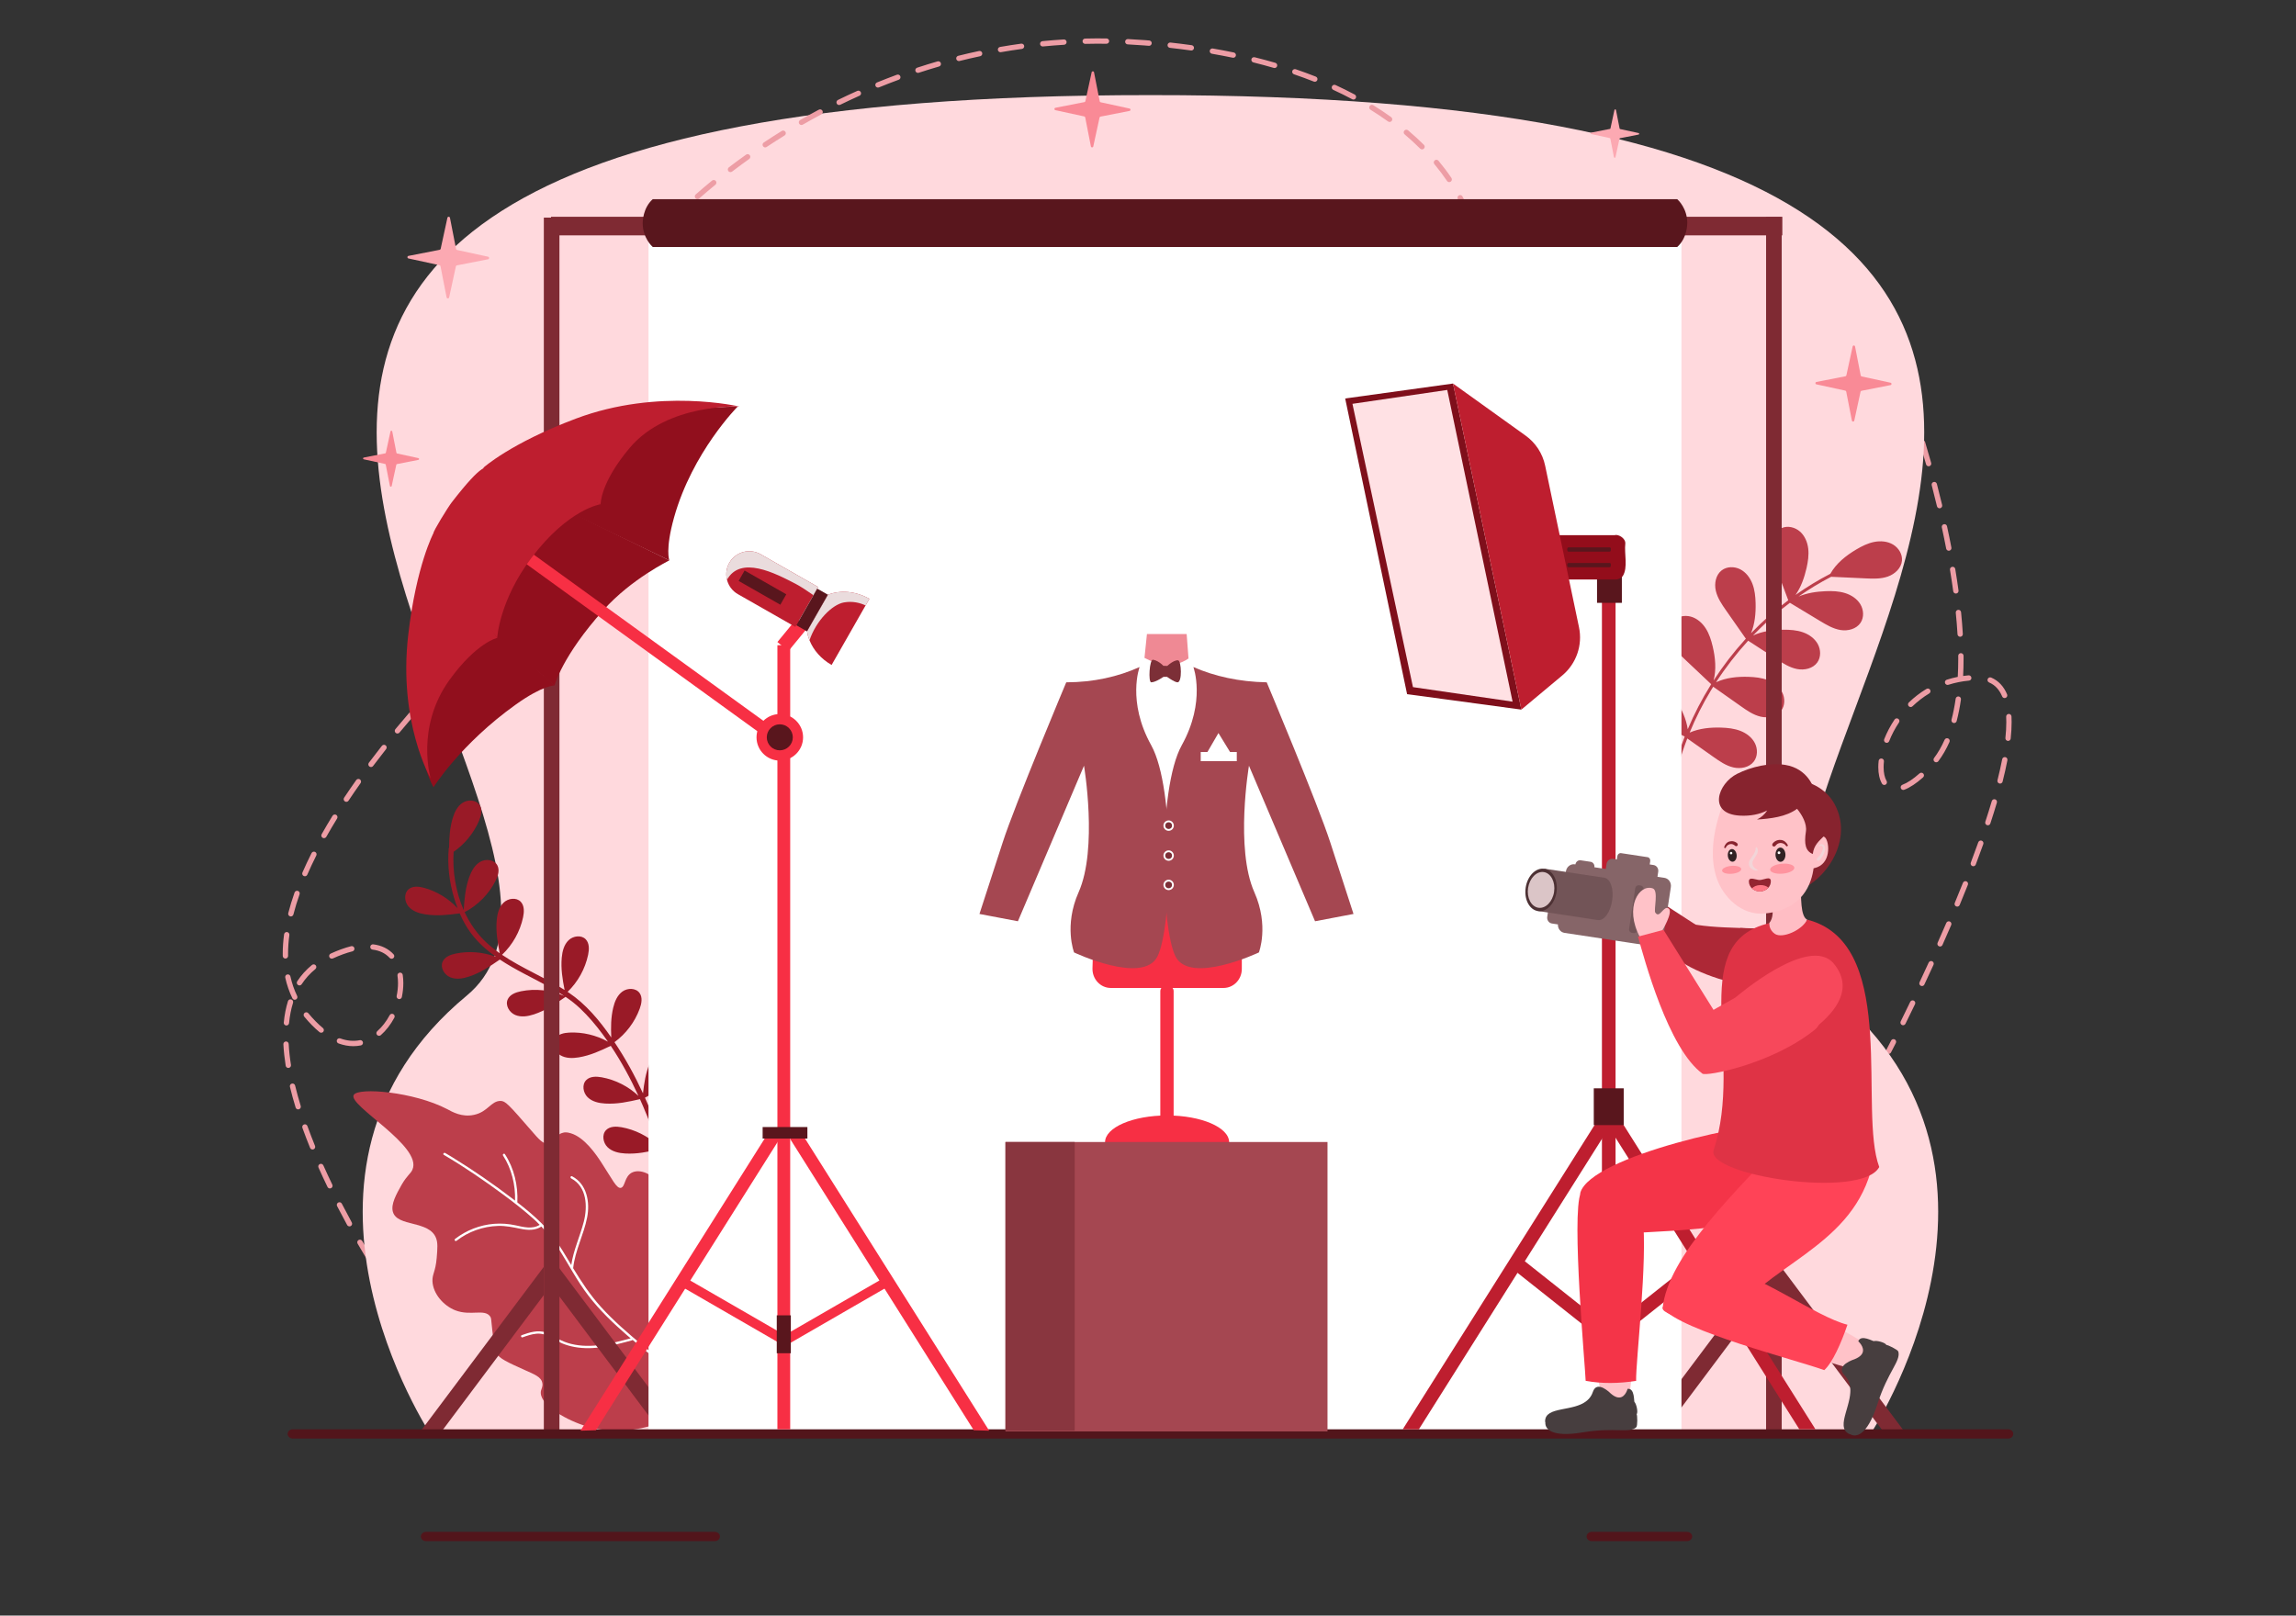 <svg xmlns="http://www.w3.org/2000/svg" xml:space="preserve" id="PhotographyEnthusiasts" x="0" y="0" enable-background="new 0 0 1364 960" version="1.1" viewBox="0 0 1364 960">
  <rect x="0" y="0" width="1364" height="960" fill="#333333" stroke="none"/>
  <g fill="#000000" class="color000000 svgShape">
    <g fill="#000000" class="color000000 svgShape">
      <g fill="#000000" class="color000000 svgShape">
        <path fill="#ed9da5" d="M1138.3,252.37c-0.67,0-1.29-0.42-1.5-1.09c-1.24-3.83-1.99-5.95-1.99-5.96c-0.29-0.82,0.15-1.73,0.97-2.02
				c0.83-0.29,1.73,0.15,2.02,0.97c0.01,0.02,0.77,2.2,2.02,6.03c0.27,0.83-0.18,1.72-1.02,1.99
				C1138.62,252.35,1138.46,252.37,1138.3,252.37z" class="color9dc9ed svgShape"></path>
      </g>
      <g fill="#000000" class="color000000 svgShape">
        <path fill="#ed9da5" d="M1130.58,609.21c-0.24,0-0.47-0.05-0.7-0.16c-0.78-0.39-1.1-1.34-0.72-2.12c1.7-3.45,3.6-7.34,5.66-11.6
				c0.38-0.79,1.33-1.12,2.11-0.74c0.79,0.38,1.12,1.32,0.74,2.11c-2.06,4.27-3.96,8.17-5.67,11.63
				C1131.73,608.88,1131.17,609.21,1130.58,609.21z M1141.79,585.93c-0.23,0-0.45-0.05-0.67-0.15c-0.79-0.37-1.13-1.31-0.76-2.1
				c1.75-3.73,3.57-7.64,5.42-11.7c0.36-0.79,1.3-1.14,2.1-0.78c0.79,0.36,1.14,1.3,0.78,2.1c-1.86,4.07-3.68,7.99-5.44,11.73
				C1142.96,585.59,1142.39,585.93,1141.79,585.93z M1152.53,562.44c-0.21,0-0.43-0.04-0.64-0.14c-0.8-0.35-1.16-1.29-0.8-2.09
				c1.76-3.95,3.49-7.92,5.17-11.81c0.34-0.8,1.27-1.17,2.08-0.83c0.8,0.35,1.17,1.28,0.83,2.08c-1.68,3.9-3.42,7.89-5.19,11.85
				C1153.72,562.09,1153.14,562.44,1152.53,562.44z M1162.74,538.72c-0.2,0-0.41-0.04-0.61-0.12c-0.81-0.34-1.19-1.26-0.85-2.07
				c1.68-4.04,3.31-8.06,4.86-11.94c0.32-0.81,1.25-1.21,2.05-0.88c0.81,0.32,1.21,1.24,0.88,2.05c-1.55,3.89-3.19,7.93-4.87,11.98
				C1163.95,538.36,1163.36,538.72,1162.74,538.72z M1172.29,514.73c-0.19,0-0.38-0.03-0.56-0.1c-0.82-0.31-1.23-1.22-0.92-2.04
				c1.57-4.13,3.06-8.2,4.44-12.09c0.29-0.82,1.2-1.25,2.02-0.96c0.82,0.29,1.25,1.2,0.96,2.02c-1.39,3.91-2.89,8-4.47,12.15
				C1173.53,514.34,1172.92,514.73,1172.29,514.73z M1180.93,490.4c-0.16,0-0.33-0.03-0.49-0.08c-0.83-0.27-1.28-1.17-1.01-2
				c1.39-4.22,2.68-8.35,3.84-12.28c0.25-0.84,1.13-1.32,1.96-1.07c0.84,0.25,1.32,1.13,1.07,1.96c-1.17,3.96-2.47,8.12-3.87,12.37
				C1182.21,489.97,1181.59,490.4,1180.93,490.4z M1130.72,469.4c-0.64,0-1.24-0.39-1.48-1.02c-0.31-0.82,0.1-1.73,0.91-2.04
				c3.02-1.15,6.46-3.43,10.21-6.78c0.65-0.58,1.65-0.52,2.23,0.13c0.58,0.65,0.52,1.65-0.13,2.23c-4.04,3.6-7.81,6.08-11.19,7.37
				C1131.1,469.37,1130.91,469.4,1130.72,469.4z M1119.42,466.44c-0.54,0-1.07-0.28-1.37-0.78c-1.44-2.46-2.2-5.83-2.2-9.77
				c0-1.21,0.07-2.48,0.21-3.77c0.09-0.87,0.87-1.5,1.74-1.4c0.87,0.09,1.5,0.87,1.4,1.74c-0.13,1.18-0.19,2.34-0.19,3.43
				c0,3.37,0.61,6.19,1.77,8.17c0.44,0.75,0.19,1.72-0.56,2.16C1119.96,466.37,1119.69,466.44,1119.42,466.44z M1188.19,465.62
				c-0.13,0-0.26-0.02-0.39-0.05c-0.85-0.21-1.36-1.07-1.15-1.92c1.1-4.38,2.05-8.59,2.8-12.51c0.16-0.86,1-1.42,1.85-1.25
				c0.86,0.17,1.42,0.99,1.25,1.85c-0.77,3.97-1.72,8.24-2.84,12.68C1189.55,465.14,1188.9,465.62,1188.19,465.62z M1150.25,452.96
				c-0.33,0-0.66-0.1-0.95-0.32c-0.7-0.52-0.84-1.52-0.32-2.21c2.37-3.15,4.47-6.8,6.26-10.83c0.35-0.8,1.29-1.16,2.09-0.81
				c0.8,0.35,1.16,1.29,0.81,2.09c-1.88,4.25-4.11,8.1-6.62,11.45C1151.2,452.74,1150.73,452.96,1150.25,452.96z M1120.83,441.41
				c-0.19,0-0.39-0.04-0.58-0.11c-0.81-0.32-1.21-1.24-0.89-2.05c1.6-4.05,3.67-7.99,6.16-11.69c0.49-0.73,1.47-0.92,2.19-0.43
				c0.73,0.49,0.92,1.47,0.43,2.19c-2.36,3.52-4.32,7.25-5.84,11.1C1122.06,441.03,1121.46,441.41,1120.83,441.41z M1192.95,440.27
				c-0.06,0-0.11,0-0.17-0.01c-0.87-0.09-1.5-0.87-1.41-1.74c0.35-3.36,0.53-6.53,0.53-9.41c0-1.1-0.03-2.18-0.08-3.22
				c-0.04-0.87,0.63-1.61,1.5-1.66c0.88-0.05,1.61,0.63,1.66,1.5c0.05,1.09,0.08,2.23,0.08,3.38c0,2.99-0.18,6.27-0.55,9.74
				C1194.44,439.66,1193.75,440.27,1192.95,440.27z M1160.88,429.64c-0.13,0-0.27-0.02-0.4-0.05c-0.85-0.22-1.35-1.09-1.13-1.93
				c1.01-3.86,1.84-8.06,2.47-12.47c0.12-0.86,0.93-1.47,1.79-1.34c0.86,0.12,1.47,0.92,1.34,1.79c-0.64,4.53-1.5,8.84-2.54,12.82
				C1162.23,429.17,1161.58,429.64,1160.88,429.64z M1135.09,420.14c-0.41,0-0.83-0.16-1.14-0.48c-0.61-0.63-0.59-1.63,0.04-2.24
				c3.21-3.09,6.73-5.8,10.48-8.06c0.74-0.45,1.72-0.21,2.17,0.54c0.45,0.75,0.21,1.72-0.54,2.17c-3.55,2.13-6.88,4.7-9.92,7.62
				C1135.88,419.99,1135.49,420.14,1135.09,420.14z M1190.9,414.8c-0.62,0-1.2-0.36-1.46-0.97c-1.72-4.08-4.25-6.79-7.76-8.3
				c-0.8-0.34-1.18-1.27-0.83-2.08c0.34-0.8,1.27-1.18,2.08-0.83c4.24,1.82,7.42,5.17,9.44,9.98c0.34,0.81-0.04,1.73-0.85,2.07
				C1191.31,414.76,1191.1,414.8,1190.9,414.8z M1157.01,406.99c-0.67,0-1.29-0.43-1.51-1.1c-0.27-0.83,0.19-1.72,1.02-1.99
				c2.13-0.68,4.31-1.24,6.54-1.69c0.19-3.47,0.29-7.12,0.29-10.85c0-0.55,0-1.11-0.01-1.66c-0.01-0.87,0.7-1.59,1.57-1.59
				c0,0,0.01,0,0.01,0c0.87,0,1.58,0.7,1.58,1.57c0,0.56,0.01,1.12,0.01,1.69c0,3.53-0.09,6.99-0.26,10.3
				c1.06-0.15,2.13-0.28,3.2-0.38c0.87-0.08,1.64,0.56,1.72,1.43c0.08,0.87-0.56,1.64-1.43,1.72c-4.24,0.39-8.36,1.23-12.27,2.48
				C1157.33,406.97,1157.17,406.99,1157.01,406.99z M1164.49,378.38c-0.83,0-1.53-0.65-1.58-1.49c-0.24-4.13-0.59-8.43-1.03-12.79
				c-0.09-0.87,0.55-1.64,1.42-1.73c0.87-0.09,1.64,0.55,1.73,1.42c0.44,4.41,0.79,8.75,1.04,12.92c0.05,0.87-0.61,1.62-1.49,1.67
				C1164.56,378.38,1164.53,378.38,1164.49,378.38z M1161.94,352.7c-0.78,0-1.46-0.58-1.57-1.37c-0.56-4.12-1.21-8.4-1.92-12.71
				c-0.14-0.86,0.44-1.68,1.3-1.82c0.86-0.15,1.68,0.44,1.82,1.3c0.72,4.34,1.37,8.65,1.94,12.8c0.12,0.87-0.49,1.66-1.35,1.78
				C1162.09,352.7,1162.01,352.7,1161.94,352.7z M1157.73,327.26c-0.74,0-1.4-0.53-1.55-1.28c-0.79-4.12-1.67-8.36-2.59-12.6
				c-0.19-0.85,0.36-1.7,1.21-1.88c0.85-0.19,1.7,0.35,1.88,1.21c0.93,4.27,1.81,8.53,2.6,12.67c0.17,0.86-0.4,1.69-1.25,1.85
				C1157.93,327.25,1157.83,327.26,1157.73,327.26z M1152.25,302.04c-0.71,0-1.36-0.49-1.54-1.21c-0.98-4.11-2.03-8.31-3.12-12.49
				c-0.22-0.85,0.29-1.71,1.13-1.93c0.84-0.22,1.71,0.29,1.93,1.13c1.09,4.2,2.15,8.42,3.14,12.55c0.2,0.85-0.32,1.7-1.17,1.91
				C1152.5,302.03,1152.38,302.04,1152.25,302.04z M1145.75,277.07c-0.69,0-1.33-0.46-1.52-1.15c-1.16-4.14-2.37-8.3-3.6-12.36
				c-0.25-0.84,0.22-1.72,1.06-1.97c0.83-0.25,1.72,0.22,1.97,1.06c1.23,4.08,2.45,8.26,3.61,12.42c0.24,0.84-0.25,1.71-1.1,1.95
				C1146.04,277.05,1145.9,277.07,1145.75,277.07z" class="color9dc9ed svgShape"></path>
      </g>
      <g fill="#000000" class="color000000 svgShape">
        <path fill="#ed9da5" d="M1121.99,626.24c-0.25,0-0.5-0.06-0.73-0.18c-0.77-0.41-1.07-1.36-0.67-2.13c0-0.01,1.05-2,2.88-5.61
				c0.4-0.78,1.35-1.09,2.13-0.69c0.78,0.4,1.09,1.35,0.69,2.13c-1.85,3.63-2.9,5.64-2.9,5.64
				C1123.1,625.93,1122.56,626.24,1121.99,626.24z" class="color9dc9ed svgShape"></path>
      </g>
    </g>
    <g fill="#000000" class="color000000 svgShape">
      <path fill="#ed9da5" d="M230.76,767.28c-0.55,0-1.04-0.28-1.32-0.72c-0.29-0.43-1.66-2.47-3.81-5.82c-0.47-0.74-0.26-1.71,0.48-2.18
			c0.73-0.47,1.71-0.26,2.19,0.48c2.15,3.37,3.52,5.39,3.77,5.76c0.18,0.26,0.28,0.58,0.28,0.9
			C232.34,766.57,231.63,767.28,230.76,767.28z M220.26,750.7c-0.53,0-1.06-0.27-1.35-0.76c-2.18-3.6-4.36-7.29-6.46-10.95
			c-0.44-0.76-0.18-1.72,0.58-2.16c0.75-0.44,1.72-0.18,2.16,0.58c2.1,3.64,4.26,7.3,6.43,10.89c0.45,0.75,0.21,1.72-0.53,2.17
			C220.82,750.62,220.53,750.7,220.26,750.7z M207.61,728.73c-0.56,0-1.1-0.3-1.39-0.82c-2.05-3.76-4.06-7.53-5.96-11.22
			c-0.4-0.78-0.1-1.73,0.68-2.13c0.78-0.4,1.73-0.1,2.13,0.68c1.89,3.67,3.89,7.43,5.92,11.16c0.42,0.77,0.14,1.73-0.63,2.15
			C208.12,728.66,207.86,728.73,207.61,728.73z M196,706.2c-0.59,0-1.15-0.33-1.43-0.89c-1.87-3.87-3.67-7.75-5.36-11.53
			c-0.36-0.8,0-1.73,0.8-2.09c0.8-0.36,1.73,0,2.09,0.8c1.68,3.76,3.47,7.61,5.32,11.45c0.38,0.79,0.05,1.73-0.74,2.11
			C196.47,706.15,196.23,706.2,196,706.2z M185.68,683.06c-0.63,0-1.22-0.37-1.47-0.99c-1.64-4.03-3.17-8.03-4.56-11.88
			c-0.3-0.82,0.13-1.73,0.95-2.02c0.82-0.3,1.73,0.13,2.02,0.95c1.38,3.82,2.9,7.77,4.52,11.77c0.33,0.81-0.06,1.73-0.87,2.06
			C186.08,683.02,185.88,683.06,185.68,683.06z M177.13,659.22c-0.68,0-1.3-0.44-1.51-1.12c-1.29-4.21-2.43-8.35-3.38-12.31
			c-0.2-0.85,0.32-1.7,1.17-1.91c0.85-0.2,1.7,0.32,1.91,1.17c0.94,3.89,2.06,7.97,3.33,12.12c0.26,0.84-0.21,1.72-1.05,1.98
			C177.44,659.19,177.28,659.22,177.13,659.22z M171.28,634.59c-0.76,0-1.44-0.55-1.56-1.33c-0.7-4.42-1.16-8.71-1.37-12.75
			c-0.05-0.87,0.63-1.62,1.5-1.66c0.03,0,0.06,0,0.08,0c0.84,0,1.53,0.66,1.58,1.5c0.2,3.92,0.65,8.1,1.34,12.41
			c0.14,0.86-0.45,1.67-1.31,1.81C171.44,634.59,171.36,634.59,171.28,634.59z M209.88,621.65c-2.89,0-5.84-0.55-8.79-1.63
			c-0.82-0.3-1.24-1.21-0.94-2.03c0.3-0.82,1.21-1.24,2.03-0.94c3.94,1.44,7.85,1.8,11.57,1.05c0.86-0.18,1.69,0.38,1.86,1.24
			c0.17,0.86-0.38,1.69-1.24,1.86C212.91,621.5,211.39,621.65,209.88,621.65z M225.18,615.5c-0.44,0-0.87-0.18-1.19-0.53
			c-0.58-0.65-0.52-1.65,0.14-2.23c2.85-2.52,5.33-5.72,7.37-9.51c0.41-0.77,1.38-1.06,2.14-0.64c0.77,0.41,1.06,1.37,0.64,2.14
			c-2.21,4.12-4.93,7.62-8.06,10.38C225.92,615.36,225.55,615.5,225.18,615.5z M190.82,613.67c-0.35,0-0.71-0.12-1.01-0.36
			c-3.04-2.51-6.09-5.61-9.07-9.21c-0.56-0.67-0.46-1.67,0.21-2.23c0.67-0.56,1.67-0.46,2.23,0.21c2.86,3.45,5.77,6.41,8.65,8.79
			c0.67,0.56,0.77,1.55,0.21,2.23C191.73,613.48,191.28,613.67,190.82,613.67z M170.15,609.37c-0.05,0-0.1,0-0.15-0.01
			c-0.87-0.08-1.51-0.86-1.42-1.73c0.43-4.54,1.27-8.81,2.49-12.71c0.26-0.83,1.14-1.3,1.98-1.04c0.83,0.26,1.3,1.15,1.04,1.98
			c-1.15,3.69-1.95,7.75-2.36,12.07C171.64,608.76,170.95,609.37,170.15,609.37z M175.11,594.08c-0.59,0-1.15-0.33-1.42-0.89
			c-1.86-3.83-3.28-7.97-4.23-12.28c-0.19-0.85,0.35-1.7,1.2-1.88c0.85-0.19,1.7,0.35,1.88,1.21c0.9,4.07,2.24,7.97,3.99,11.58
			c0.38,0.79,0.05,1.73-0.73,2.11C175.57,594.02,175.34,594.08,175.11,594.08z M237.2,593.69c-0.11,0-0.21-0.01-0.32-0.03
			c-0.86-0.18-1.41-1.01-1.23-1.87c0.53-2.58,0.8-5.14,0.8-7.6c0-1.53-0.11-3.02-0.32-4.43c-0.13-0.86,0.47-1.67,1.33-1.8
			c0.86-0.13,1.67,0.47,1.8,1.33c0.23,1.57,0.35,3.22,0.35,4.9c0,2.67-0.29,5.44-0.87,8.24
			C238.59,593.18,237.93,593.69,237.2,593.69z M177.9,585.55c-0.3,0-0.6-0.08-0.87-0.26c-0.73-0.48-0.93-1.46-0.46-2.19
			c2.4-3.66,5.35-6.92,8.77-9.71c0.68-0.55,1.67-0.45,2.23,0.23c0.55,0.68,0.45,1.67-0.23,2.23c-3.17,2.58-5.9,5.61-8.12,8.99
			C178.92,585.3,178.42,585.55,177.9,585.55z M232.65,569.72c-0.43,0-0.85-0.17-1.16-0.51c-2.53-2.75-5.95-4.41-10.15-4.93
			c-0.87-0.11-1.48-0.9-1.37-1.77c0.11-0.87,0.9-1.48,1.77-1.37c4.97,0.62,9.03,2.62,12.08,5.93c0.59,0.64,0.55,1.64-0.09,2.23
			C233.42,569.58,233.04,569.72,232.65,569.72z M197.12,569.66c-0.6,0-1.17-0.34-1.44-0.92c-0.36-0.79-0.02-1.73,0.78-2.1
			c4.3-1.97,8.39-3.45,12.15-4.4c0.85-0.22,1.71,0.3,1.92,1.15c0.21,0.85-0.3,1.71-1.15,1.92c-3.58,0.9-7.48,2.31-11.61,4.21
			C197.57,569.61,197.34,569.66,197.12,569.66z M169.56,569.59c-0.86,0-1.56-0.69-1.58-1.55c-0.01-0.47-0.01-0.95-0.01-1.42
			c0-3.66,0.27-7.51,0.8-11.43c0.12-0.87,0.9-1.47,1.78-1.36c0.87,0.12,1.47,0.91,1.36,1.78c-0.51,3.79-0.77,7.49-0.77,11.01
			c0,0.45,0,0.91,0.01,1.36c0.02,0.87-0.68,1.6-1.55,1.61C169.58,569.59,169.57,569.59,169.56,569.59z M172.78,544.57
			c-0.13,0-0.26-0.02-0.39-0.05c-0.85-0.22-1.36-1.08-1.14-1.92c1.01-3.95,2.27-8.07,3.74-12.24c0.29-0.82,1.2-1.26,2.02-0.97
			c0.82,0.29,1.26,1.19,0.96,2.02c-1.44,4.08-2.67,8.11-3.66,11.97C174.12,544.1,173.48,544.57,172.78,544.57z M181.12,520.69
			c-0.21,0-0.42-0.04-0.63-0.13c-0.8-0.35-1.17-1.28-0.82-2.08c1.63-3.75,3.45-7.63,5.42-11.55c0.39-0.78,1.34-1.1,2.12-0.7
			c0.78,0.39,1.09,1.34,0.7,2.12c-1.94,3.86-3.74,7.69-5.34,11.39C182.31,520.33,181.73,520.69,181.12,520.69z M192.47,498.05
			c-0.26,0-0.53-0.07-0.78-0.2c-0.76-0.43-1.03-1.39-0.6-2.15c2.02-3.58,4.2-7.27,6.47-10.97c0.46-0.74,1.43-0.97,2.18-0.52
			c0.74,0.46,0.98,1.43,0.52,2.18c-2.26,3.66-4.41,7.31-6.41,10.86C193.55,497.75,193.02,498.05,192.47,498.05z M205.75,476.46
			c-0.3,0-0.61-0.09-0.88-0.26c-0.73-0.48-0.92-1.47-0.44-2.19c2.29-3.45,4.72-6.98,7.2-10.49c0.5-0.71,1.49-0.88,2.2-0.38
			c0.71,0.51,0.88,1.49,0.38,2.21c-2.47,3.48-4.88,6.99-7.15,10.41C206.76,476.22,206.26,476.46,205.75,476.46z M220.4,455.78
			c-0.33,0-0.66-0.1-0.95-0.32c-0.7-0.52-0.84-1.52-0.32-2.21c2.51-3.34,5.12-6.73,7.76-10.08c0.54-0.69,1.54-0.8,2.22-0.26
			c0.68,0.54,0.8,1.54,0.26,2.22c-2.62,3.32-5.22,6.69-7.71,10.01C221.35,455.56,220.88,455.78,220.4,455.78z M236.1,435.87
			c-0.36,0-0.71-0.12-1.01-0.36c-0.67-0.56-0.77-1.55-0.21-2.23c2.7-3.26,5.46-6.52,8.22-9.7c0.57-0.66,1.57-0.73,2.23-0.16
			c0.66,0.57,0.73,1.57,0.16,2.23c-2.74,3.16-5.49,6.41-8.17,9.65C237.01,435.68,236.55,435.87,236.1,435.87z M252.71,416.71
			c-0.38,0-0.76-0.14-1.06-0.41c-0.65-0.59-0.69-1.59-0.11-2.23c5.34-5.88,8.71-9.3,8.75-9.34c0.61-0.62,1.61-0.63,2.24-0.02
			c0.62,0.61,0.63,1.62,0.02,2.24c-0.03,0.03-3.37,3.42-8.66,9.24C253.57,416.53,253.14,416.71,252.71,416.71z" class="color9dc9ed svgShape"></path>
    </g>
    <path fill="#ffd9dd" d="M1089.65,591.64c-125.43-103.94,398.7-535.6-406.2-535.12c-804.89-0.48-280.77,431.18-406.2,535.12
		c-125.43,103.94-21.04,261.33-21.04,261.33h854.48C1110.69,852.97,1215.08,695.57,1089.65,591.64z" class="colord9e8ff svgShape"></path>
    <g fill="#000000" class="color000000 svgShape">
      <path fill="#ed9da5" d="M396.06,135.91c-0.37,0-0.75-0.13-1.05-0.4c-0.65-0.58-0.71-1.58-0.13-2.23c0.13-0.14,3.16-3.53,9.02-9.14
			c0.63-0.6,1.63-0.58,2.24,0.05c0.6,0.63,0.58,1.63-0.05,2.24c-5.77,5.51-8.82,8.92-8.85,8.95
			C396.93,135.74,396.5,135.91,396.06,135.91z M872.55,130.66c-0.65,0-1.26-0.41-1.49-1.06c-1.29-3.66-2.97-7.49-5.01-11.38
			c-0.4-0.77-0.11-1.73,0.67-2.13c0.77-0.4,1.73-0.11,2.13,0.67c2.11,4.03,3.85,8,5.19,11.8c0.29,0.82-0.14,1.73-0.97,2.02
			C872.9,130.63,872.72,130.66,872.55,130.66z M414.35,118.31c-0.44,0-0.88-0.18-1.19-0.54c-0.58-0.66-0.51-1.66,0.14-2.23
			c3.13-2.76,6.4-5.52,9.71-8.23c0.68-0.55,1.67-0.45,2.23,0.22c0.55,0.68,0.45,1.67-0.22,2.23c-3.28,2.68-6.52,5.42-9.62,8.16
			C415.09,118.18,414.72,118.31,414.35,118.31z M860.95,108.21c-0.51,0-1.01-0.24-1.31-0.7c-2.29-3.38-4.81-6.74-7.51-9.98
			c-0.56-0.67-0.47-1.67,0.2-2.23c0.67-0.56,1.67-0.47,2.23,0.2c2.77,3.32,5.36,6.76,7.7,10.23c0.49,0.72,0.3,1.71-0.42,2.2
			C861.57,108.12,861.26,108.21,860.95,108.21z M433.96,102.27c-0.48,0-0.95-0.21-1.26-0.62c-0.53-0.7-0.4-1.69,0.3-2.22
			c3.34-2.55,6.79-5.09,10.24-7.54c0.71-0.51,1.7-0.34,2.21,0.37c0.51,0.71,0.34,1.7-0.37,2.21c-3.42,2.44-6.84,4.95-10.16,7.48
			C434.63,102.16,434.29,102.27,433.96,102.27z M844.81,88.78c-0.4,0-0.81-0.15-1.12-0.46c-2.9-2.9-6.01-5.74-9.22-8.46
			c-0.67-0.56-0.75-1.56-0.19-2.23c0.56-0.67,1.56-0.75,2.23-0.19c3.28,2.77,6.45,5.68,9.41,8.63c0.62,0.62,0.62,1.62,0,2.24
			C845.62,88.62,845.21,88.78,844.81,88.78z M454.6,87.58c-0.51,0-1.01-0.25-1.32-0.71c-0.48-0.73-0.28-1.71,0.44-2.19
			c3.52-2.34,7.12-4.64,10.7-6.86c0.74-0.46,1.72-0.23,2.18,0.51c0.46,0.74,0.23,1.72-0.51,2.18c-3.55,2.2-7.13,4.49-10.62,6.8
			C455.2,87.5,454.9,87.58,454.6,87.58z M476.13,74.27c-0.55,0-1.08-0.29-1.37-0.79c-0.43-0.76-0.17-1.72,0.58-2.16
			c3.66-2.1,7.4-4.17,11.13-6.15c0.77-0.41,1.73-0.12,2.14,0.65c0.41,0.77,0.12,1.73-0.65,2.14c-3.7,1.96-7.41,4.01-11.04,6.1
			C476.67,74.2,476.4,74.27,476.13,74.27z M825.52,72.46c-0.32,0-0.64-0.1-0.92-0.3c-3.32-2.39-6.83-4.73-10.42-6.95
			c-0.74-0.46-0.97-1.43-0.51-2.18c0.46-0.74,1.43-0.97,2.18-0.51c3.65,2.26,7.22,4.64,10.61,7.08c0.71,0.51,0.87,1.5,0.36,2.21
			C826.49,72.24,826.01,72.46,825.52,72.46z M498.49,62.4c-0.58,0-1.15-0.33-1.42-0.89c-0.38-0.78-0.06-1.73,0.73-2.12
			c3.79-1.86,7.66-3.67,11.51-5.39c0.8-0.36,1.73,0,2.09,0.8c0.36,0.8,0,1.73-0.8,2.09c-3.81,1.71-7.65,3.51-11.41,5.35
			C498.96,62.34,498.72,62.4,498.49,62.4z M804.05,59.16c-0.25,0-0.51-0.06-0.74-0.19c-3.62-1.93-7.4-3.8-11.24-5.57
			c-0.79-0.36-1.14-1.3-0.78-2.1c0.37-0.79,1.31-1.14,2.1-0.78c3.9,1.79,7.73,3.69,11.41,5.65c0.77,0.41,1.06,1.37,0.65,2.14
			C805.16,58.85,804.61,59.16,804.05,59.16z M521.59,52.04c-0.62,0-1.22-0.37-1.47-0.98c-0.33-0.81,0.06-1.73,0.87-2.06
			c3.91-1.59,7.9-3.14,11.85-4.6c0.82-0.3,1.73,0.12,2.03,0.94c0.3,0.82-0.12,1.73-0.94,2.03c-3.92,1.44-7.87,2.97-11.75,4.56
			C521.99,52.01,521.79,52.04,521.59,52.04z M781.1,48.59c-0.19,0-0.39-0.04-0.58-0.11c-3.82-1.51-7.78-2.97-11.79-4.34
			c-0.83-0.28-1.27-1.18-0.99-2.01c0.28-0.83,1.18-1.27,2.01-0.99c4.05,1.38,8.07,2.86,11.94,4.39c0.81,0.32,1.21,1.24,0.89,2.05
			C782.32,48.21,781.73,48.59,781.1,48.59z M545.34,43.31c-0.67,0-1.28-0.42-1.5-1.09c-0.27-0.83,0.18-1.72,1.01-2
			c4.02-1.32,8.1-2.58,12.14-3.75c0.84-0.24,1.72,0.24,1.96,1.08c0.24,0.84-0.24,1.72-1.08,1.96c-4,1.16-8.05,2.41-12.04,3.72
			C545.67,43.28,545.5,43.31,545.34,43.31z M757.18,40.42c-0.15,0-0.3-0.02-0.44-0.06c-3.95-1.15-8.04-2.25-12.14-3.27
			c-0.85-0.21-1.37-1.07-1.16-1.92c0.21-0.85,1.07-1.36,1.92-1.15c4.15,1.03,8.28,2.14,12.27,3.3c0.84,0.24,1.32,1.12,1.08,1.96
			C758.5,39.97,757.87,40.42,757.18,40.42z M569.64,36.28c-0.71,0-1.35-0.48-1.53-1.2c-0.21-0.85,0.3-1.71,1.15-1.92
			c4.1-1.03,8.26-1.99,12.38-2.86c0.85-0.18,1.69,0.36,1.88,1.22c0.18,0.85-0.36,1.69-1.22,1.88c-4.08,0.87-8.21,1.82-12.27,2.84
			C569.9,36.26,569.77,36.28,569.64,36.28z M732.65,34.32c-0.11,0-0.22-0.01-0.32-0.03c-4.03-0.84-8.19-1.63-12.36-2.35
			c-0.86-0.15-1.44-0.97-1.29-1.83c0.15-0.86,0.97-1.44,1.83-1.29c4.21,0.73,8.4,1.52,12.47,2.37c0.86,0.18,1.4,1.02,1.23,1.87
			C734.05,33.81,733.39,34.32,732.65,34.32z M594.38,31.03c-0.75,0-1.42-0.54-1.56-1.31c-0.15-0.86,0.43-1.68,1.29-1.83
			c4.16-0.72,8.38-1.38,12.56-1.95c0.86-0.12,1.66,0.49,1.78,1.35c0.12,0.87-0.49,1.66-1.35,1.78c-4.13,0.56-8.32,1.21-12.44,1.93
			C594.56,31.02,594.47,31.03,594.38,31.03z M707.74,30.01c-0.07,0-0.15,0-0.22-0.02c-4.08-0.57-8.29-1.1-12.5-1.56
			c-0.87-0.1-1.49-0.88-1.4-1.75c0.1-0.87,0.86-1.5,1.75-1.4c4.24,0.47,8.47,1,12.59,1.57c0.86,0.12,1.47,0.92,1.35,1.79
			C709.2,29.44,708.52,30.01,707.74,30.01z M619.45,27.61c-0.8,0-1.49-0.61-1.57-1.43c-0.09-0.87,0.55-1.64,1.42-1.73
			c4.19-0.41,8.45-0.75,12.67-1.01c0.89-0.07,1.62,0.61,1.68,1.48c0.05,0.87-0.61,1.62-1.48,1.68c-4.18,0.26-8.4,0.59-12.55,1
			C619.55,27.61,619.5,27.61,619.45,27.61z M682.62,27.23c-0.04,0-0.09,0-0.13-0.01c-0.89-0.07-1.79-0.15-2.69-0.22
			c-3.28-0.25-6.6-0.46-9.88-0.63c-0.87-0.04-1.55-0.78-1.5-1.66c0.04-0.87,0.79-1.56,1.66-1.5c3.31,0.16,6.66,0.37,9.97,0.63
			c0.91,0.07,1.81,0.14,2.71,0.22c0.87,0.07,1.52,0.84,1.45,1.71C684.12,26.6,683.43,27.23,682.62,27.23z M644.69,26.07
			c-0.86,0-1.56-0.68-1.58-1.54c-0.02-0.87,0.67-1.6,1.54-1.62c4.21-0.1,8.46-0.13,12.71-0.07c0.87,0.01,1.57,0.73,1.56,1.6
			c-0.01,0.87-0.72,1.56-1.58,1.56c-0.01,0-0.01,0-0.02,0c-4.21-0.05-8.42-0.03-12.59,0.07C644.72,26.07,644.71,26.07,644.69,26.07z
			" class="color9dc9ed svgShape"></path>
    </g>
    <path fill="#bc3e4b" d="M1041.87,452.55c2.36-3.06,2.41-7.51,0.67-10.95c-1.74-3.44-5.03-5.92-8.63-7.31c-3.6-1.39-7.5-1.8-11.35-1.93
		c-6.38-0.2-12.99,0.42-18.78,2.97c3.56-8.67,7.79-17.06,12.65-25.09c0.44-0.73,0.9-1.45,1.35-2.18
		c5.46,3.85,10.93,7.71,16.39,11.56c3.64,2.57,7.41,5.2,11.75,6.22c4.34,1.02,9.46,0.08,12.19-3.46c2.36-3.06,2.41-7.51,0.67-10.95
		c-1.74-3.44-5.03-5.92-8.63-7.31c-3.6-1.39-7.5-1.8-11.35-1.93c-6.58-0.21-13.41,0.46-19.33,3.22
		c5.66-8.74,12.05-17.01,19.08-24.69c5.68,3.69,11.37,7.38,17.05,11.07c3.74,2.43,7.6,4.91,11.98,5.76
		c4.38,0.86,9.46-0.28,12.05-3.92c2.24-3.15,2.12-7.6,0.25-10.97s-5.25-5.72-8.9-6.98c-3.65-1.26-7.56-1.51-11.42-1.49
		c-6.18,0.04-12.54,0.86-18.1,3.42c5.22-5.43,10.76-10.56,16.61-15.31c1.73-1.41,3.5-2.77,5.28-4.11
		c5.97,3.6,11.94,7.21,17.91,10.81c3.82,2.3,7.76,4.65,12.16,5.37c4.4,0.71,9.44-0.59,11.91-4.32c2.13-3.22,1.87-7.66-0.11-10.97
		c-1.98-3.31-5.44-5.54-9.13-6.68c-3.69-1.14-7.61-1.27-11.46-1.11c-5.51,0.22-11.14,1.06-16.18,3.19
		c6.2-4.33,12.68-8.26,19.4-11.75c6.79,0.32,13.58,0.63,20.38,0.95c4.46,0.21,9.04,0.4,13.26-1.07c4.22-1.47,8.03-5.02,8.43-9.46
		c0.35-3.84-2-7.62-5.32-9.59c-3.32-1.96-7.43-2.28-11.21-1.53c-3.78,0.76-7.3,2.51-10.62,4.48c-6.12,3.63-11.93,8.26-15.39,14.43
		c-0.02,0.01-0.04,0.01-0.07,0.03c-7.15,3.71-14.04,7.91-20.62,12.55c3.29-4.7,5.26-10.36,6.55-16c0.85-3.76,1.44-7.64,1-11.47
		c-0.44-3.83-2.01-7.64-4.9-10.19c-2.89-2.55-7.21-3.63-10.76-2.12c-4.11,1.75-6.32,6.46-6.42,10.92
		c-0.11,4.46,1.48,8.77,3.05,12.94c2.39,6.36,4.77,12.72,7.16,19.08c-7.88,5.92-15.28,12.47-22.11,19.58
		c2.29-5.59,2.88-11.88,2.71-17.97c-0.11-3.86-0.5-7.76-1.88-11.36c-1.38-3.6-3.84-6.9-7.28-8.66c-3.43-1.75-7.89-1.72-10.96,0.62
		c-3.55,2.71-4.52,7.82-3.51,12.17c1.01,4.35,3.61,8.12,6.17,11.78c3.89,5.56,7.78,11.13,11.67,16.69
		c-0.21,0.23-0.42,0.45-0.63,0.68c-6.83,7.54-13.04,15.63-18.56,24.16c1.75-6.54,1.06-13.61-0.51-20.24
		c-0.89-3.75-2.06-7.5-4.14-10.74c-2.08-3.25-5.16-5.98-8.88-7c-3.72-1.02-8.08-0.09-10.61,2.83c-2.93,3.37-2.84,8.57-0.98,12.63
		c1.87,4.05,5.18,7.22,8.43,10.28c5.1,4.81,10.19,9.62,15.29,14.43c-0.08,0.12-0.15,0.24-0.22,0.36l-0.2,0
		c0.05,0.03,0.09,0.06,0.14,0.1c-5.24,8.39-9.81,17.19-13.65,26.31c-0.86-6.02-3.54-11.79-6.76-17.01c-2.06-3.34-4.4-6.58-7.46-9.06
		c-3.06-2.47-6.91-4.13-10.84-3.92c-3.92,0.2-7.83,2.5-9.34,6.13c-1.75,4.2,0.01,9.2,3.12,12.51c3.11,3.32,7.33,5.31,11.45,7.23
		c5.85,2.73,11.7,5.45,17.55,8.18c0.16,0.11,0.32,0.23,0.48,0.34c-3.96,10.16-7,20.66-9.03,31.37c-0.21,1.13,1.51,1.68,1.73,0.54
		c2-10.53,4.97-20.85,8.83-30.83c5.18,3.66,10.36,7.31,15.55,10.97c3.64,2.57,7.41,5.2,11.75,6.22
		C1034.03,457.03,1039.15,456.08,1041.87,452.55z" class="color9fbc3e svgShape"></path>
    <g fill="#000000" class="color000000 svgShape">
      <path fill="#bc3e4b" d="M430.8,745.45c2.24,6.57,1.94,14.37,1.94,14.37s1.82,19.39-1.69,36.54c-1.28,6.06-3.16,15.34-9.47,25.11
			c-0.7,1-1.4,2.01-2.1,3.01c-0.72,0.98-1.47,1.92-2.3,2.78c-0.6,0.68-1.19,1.37-1.82,2.01c-0.31,0.37-0.62,0.7-0.96,1.02
			c-10.62,10.97-23.03,15.41-27.84,16.96c-4.65,1.39-21.48,5.96-40.29-0.42c-11.63-3.96-26.4-12.75-24.91-20.37
			c0.37-1.45,1.21-2.69,0.83-4.58c-0.61-3.78-4.92-5.27-10.44-7.78c-10.23-4.62-15.37-6.86-17.14-10.44
			c-0.87-1.63-1.32-5.84-2.25-14.18c-0.65-5.79-0.46-6.13-1.11-7.14c-3.35-4.88-11.57-0.18-20.75-3.72
			c-7.02-2.77-13.22-9.8-13.59-17.29c-0.14-4.41,1.82-5.56,2.53-13.88c0.49-5.88,0.68-8.91-0.36-11.69
			c-4.04-10.81-23.15-6.52-25.69-15.72c-1.25-4.55,2.06-10.43,5.22-16.05c3.31-5.7,5.32-6.47,6.39-8.92
			c6.3-13.95-38.38-38.19-34.87-44.42c2.69-4.72,35.82-1.87,55.48,8.38c3.02,1.65,8.83,5.01,15.99,3.43
			c8.28-1.75,10.05-8.27,15.76-8.28c2.88,0.07,4.47,1.7,18.25,17.58c4.37,5.09,7.39,8.63,10.52,7.75c3.07-0.83,3.9-5.32,8.29-6.41
			c0.69-0.24,2.22-0.48,4.68,0.31c8.17,2.46,15,12.51,18.24,17.51c6.52,9.97,8.97,15.58,11.6,14.9c2.58-0.79,1.97-6.57,6.36-9
			c3.15-1.65,7.04-0.59,9.35,0.62c3.26,1.74,4.42,4.88,6.92,14.49c2.58,9.86,2.64,11.47,4.22,16.64c2.56,8.95,4.92,17.08,8.8,17.02
			c3.51-0.06,4.64-6.55,11.06-8.61c0.27-0.1,5.19-1.59,9.35,0.62C427.79,739.08,429.69,742.15,430.8,745.45z" class="color9fbc3e svgShape"></path>
      <path fill="#ffffff" d="M412.53,761.9c3.57,4.99,0.01,11.27-1.65,16.29c-1.57,4.78-2.75,9.68-3.51,14.66
			c-1.46,9.48-1.34,19.15,0.2,28.61c-0.03-0.03-0.05-0.05-0.09-0.08c-8.1-7.65-16.9-14.65-25.41-21.69
			c-8.77-7.26-17.46-14.72-25.13-23.17c-6.39-7.06-11.55-14.87-16.43-22.92c0,0-0.01-0.01-0.01-0.01
			c1.13-10.53,6.31-19.89,8.31-30.18c1.76-9.01-0.08-19.83-8.95-24.45c-0.79-0.41-1.33,0.86-0.54,1.27
			c9.38,4.89,9.82,16.79,7.48,25.8c-2.25,8.66-6.12,16.79-7.43,25.68c-0.01-0.01-0.02-0.03-0.03-0.04
			c-0.57-0.95-1.14-1.91-1.71-2.86c-4.64-7.81-9.47-15.6-15.98-21.99c-4.48-4.45-9.34-8.48-14.31-12.33
			c0.48-9.91-1.92-20.3-7.38-28.65c-0.49-0.75-1.59,0.08-1.11,0.82c5.09,7.78,7.41,17.49,7.13,26.76c-0.26-0.21-0.52-0.38-0.77-0.59
			c-11.97-9.19-24.46-17.78-37.31-25.65c-1.12-0.68-2.27-1.38-3.41-2.04c-0.75-0.45-1.6,0.64-0.85,1.08
			c12.28,7.24,24.11,15.32,35.55,23.79c6.08,4.51,12.05,9.16,17.71,14.22c1.29,1.18,2.54,2.35,3.7,3.59c0,0,0,0,0.01,0.01
			c-4.42,2.77-9.71,1.27-14.44,0.26c-4.16-0.89-8.41-1.21-12.66-0.87c-8.39,0.67-16.5,3.82-23.16,8.98
			c-0.7,0.54,0.12,1.66,0.83,1.11c7.06-5.48,15.75-8.57,24.69-8.84c4.6-0.14,8.91,0.79,13.38,1.7c4.19,0.86,8.58,1.12,12.31-1.3
			c0.01-0.01,0.01-0.03,0.02-0.04c0,0,0.01,0.01,0.01,0.01c3.73,3.91,7.01,8.12,10,12.75c6.08,9.43,11.15,19.48,18.02,28.39
			c6.69,8.67,14.64,16.29,22.9,23.45c0.7,0.62,1.42,1.22,2.14,1.82c0,0,0.01,0,0.01,0.01c-11.42,3.08-23.46,6.21-35.25,3.34
			c-2.73-0.66-5.36-1.68-7.82-3.03c-2.38-1.31-4.64-2.9-7.24-3.78c-4.85-1.64-9.77-0.06-14.38,1.58c-0.84,0.3-0.34,1.59,0.5,1.29
			c2.64-0.94,5.33-1.88,8.13-2.14c2.88-0.27,5.48,0.45,8.02,1.79c2.5,1.31,4.81,2.89,7.43,3.98c2.35,0.98,4.83,1.68,7.33,2.13
			c11.49,2.09,23-0.97,34.04-3.95c0.19-0.05,0.28-0.16,0.35-0.29c0.01,0,0.01,0.01,0.02,0.01c10.74,9.1,22.02,17.73,32.14,27.5
			c0.03,0.03,0.06,0.06,0.09,0.09c0.07,0.11,0.14,0.2,0.25,0.25c0.01,0.01,0.02,0.02,0.03,0.03c2.09,2.03,4.14,4.09,6.08,6.23
			c0.34-0.32,0.65-0.65,0.96-1.02c-1.99-2.17-4.06-4.25-6.17-6.3c-0.01-0.01-0.01-0.01-0.02-0.01c-1.92-10.61-1.97-21.5-0.07-32.13
			c0.97-5.41,2.47-10.68,4.37-15.84c1.66-4.5,3.22-9.63,0.16-13.92C413.12,760.35,412.01,761.18,412.53,761.9z" class="colorffffff svgShape"></path>
    </g>
    <path fill="#991a27" d="M414.12,655.27c-1.68-3.41-6.51-4.23-9.89-2.53c-3.39,1.7-5.52,5.19-6.97,8.7
		c-2.34,5.69-3.25,11.37-3.95,17.34c-1.74-5.43-3.67-10.8-5.77-16.1c-1.39-3.5-2.85-6.97-4.39-10.41
		c7.64-3.82,14.1-9.97,18.28-17.42c1.58-2.83,2.84-6.31,1.41-9.22c-1.68-3.39-6.51-4.21-9.89-2.52c-3.38,1.69-5.52,5.15-6.96,8.65
		c-2.42,5.87-3.31,11.73-4.01,17.92c-4.86-10.55-10.47-20.76-16.93-30.4c6.79-4.97,12.08-11.97,14.98-19.88
		c1.11-3.04,1.81-6.69-0.07-9.32c-2.19-3.08-7.09-3.12-10.17-0.92c-3.07,2.2-4.63,5.96-5.5,9.64c-1.41,5.97-1.41,11.69-1.15,17.68
		c-6.96-10.06-15.11-19.86-25.31-26.68c-0.21-0.14-0.43-0.27-0.64-0.41c6.12-5.92,10.43-13.68,12.19-22.01
		c0.67-3.17,0.83-6.88-1.4-9.22c-2.61-2.74-7.47-2.08-10.19,0.54c-2.73,2.62-3.73,6.56-4.07,10.33c-0.59,6.64,0.43,12.76,1.69,19.21
		c-12-7.55-25.45-12.93-37.17-20.88c6.28-5.95,10.72-13.84,12.51-22.31c0.67-3.17,0.83-6.88-1.4-9.22
		c-2.61-2.74-7.47-2.08-10.19,0.54c-2.73,2.62-3.73,6.56-4.07,10.33c-0.61,6.82,0.48,13.09,1.79,19.73
		c-2.89-2.04-5.67-4.25-8.29-6.71c-5.29-4.99-9.46-11.06-12.55-17.7c7.84-4.12,14.36-10.71,18.36-18.62
		c1.46-2.89,2.57-6.43,1.02-9.27c-1.82-3.32-6.68-3.93-9.99-2.1c-3.31,1.83-5.29,5.38-6.59,8.93c-2.37,6.52-2.92,12.94-3.37,19.8
		c-4.77-10.83-6.72-23.06-5.99-34.6c6.61-4.57,11.91-11.02,15.08-18.41c1.28-2.98,2.16-6.58,0.43-9.31
		c-2.03-3.19-6.92-3.5-10.1-1.46c-3.19,2.04-4.94,5.71-6.01,9.34c-1.7,5.79-2.02,11.42-2.09,17.31c-0.11,0.19-0.2,0.41-0.22,0.68
		c-0.84,9.8,0.34,19.74,3.16,29.16c0.62,2.08,1.32,4.14,2.1,6.18c-5.34-5.71-12.25-9.94-19.78-12.06c-3.12-0.87-6.81-1.28-9.29,0.8
		c-2.9,2.43-2.56,7.31-0.13,10.21c2.44,2.89,6.3,4.15,10.04,4.73c6.97,1.08,13.48,0.33,20.42-0.58c1.82,4.2,4.03,8.22,6.78,11.87
		c4.16,5.53,9.22,10.02,14.73,13.94c-7.54-2.85-15.89-3.56-23.8-1.95c-3.17,0.64-6.64,1.97-7.9,4.95c-1.47,3.48,1.06,7.68,4.55,9.14
		c3.49,1.46,7.5,0.82,11.1-0.37c6.88-2.28,12.45-6.06,18.38-10.16c9.29,6.19,19.69,10.97,29.37,16.3c3.04,1.68,6.02,3.43,8.88,5.33
		c-8.02-3.51-17.13-4.5-25.71-2.77c-3.17,0.64-6.64,1.96-7.91,4.94c-1.48,3.48,1.05,7.68,4.53,9.15c3.49,1.47,7.5,0.83,11.1-0.36
		c7.04-2.32,12.71-6.22,18.8-10.42c3.03,2.06,5.93,4.31,8.63,6.87c4.94,4.67,9.34,9.9,13.39,15.36c1.08,1.45,2.13,2.92,3.15,4.41
		c-6.94-3.86-14.96-5.77-22.89-5.41c-3.23,0.15-6.86,0.92-8.57,3.67c-1.99,3.22-0.14,7.75,3.08,9.73c3.22,1.98,7.29,1.96,11.02,1.34
		c6.89-1.15,12.79-3.87,19.03-6.87c6.3,9.42,11.73,19.46,16.46,29.76c-6.03-5.68-13.72-9.59-21.88-11.06
		c-3.19-0.57-6.9-0.62-9.17,1.68c-2.66,2.69-1.85,7.53,0.85,10.17c2.7,2.65,6.67,3.53,10.45,3.75c7.17,0.42,13.68-1.01,20.63-2.61
		c0.62,1.37,1.22,2.75,1.82,4.12c3.25,7.57,6.18,15.31,8.66,23.19c-5.96-5.45-13.47-9.19-21.41-10.62c-3.19-0.57-6.9-0.62-9.17,1.68
		c-2.66,2.69-1.85,7.53,0.85,10.17c2.7,2.65,6.67,3.53,10.45,3.75c6.97,0.41,13.32-0.93,20.06-2.47c2.72,9.02,4.86,18.2,6.23,27.51
		c0.29,1.94,3.27,1.36,2.99-0.57c-1.39-9.4-3.56-18.67-6.32-27.77c7.67-3.85,14.16-10.05,18.36-17.57
		C414.29,661.7,415.56,658.18,414.12,655.27z" class="color73991a svgShape"></path>
    <g fill="#000000" class="color000000 svgShape">
      <rect width="731.48" height="11.04" x="327.36" y="128.81" fill="#7f2a33" class="color2a477f svgShape"></rect>
      <g fill="#000000" class="color000000 svgShape">
        <rect width="9.27" height="721.26" x="1049.2" y="129" fill="#7f2a33" class="color2a477f svgShape"></rect>
        <polygon fill="#7f2a33" points="1049.2 752.44 1049.2 769.21 1015.05 814.8 998.73 836.57 988.47 850.27 975.91 850.27 998.73 819.8 1012.65 801.23" class="color2a477f svgShape"></polygon>
        <polygon fill="#7f2a33" points="1057.78 752.44 1131.07 850.26 1118.51 850.26 1057.78 769.22" class="color2a477f svgShape"></polygon>
      </g>
      <g fill="#000000" class="color000000 svgShape">
        <rect width="9.27" height="721.26" x="323.08" y="129.31" fill="#7f2a33" class="color2a477f svgShape"></rect>
        <polygon fill="#7f2a33" points="323.08 752.75 249.79 850.57 262.36 850.57 323.08 769.52" class="color2a477f svgShape"></polygon>
        <polygon fill="#7f2a33" points="331.66 752.75 404.96 850.57 392.39 850.57 331.66 769.52" class="color2a477f svgShape"></polygon>
      </g>
      <polygon fill="#ffffff" points="385.27 128.82 385.27 589 385.27 852.05 998.73 852.05 998.91 852.05 998.91 836.34 998.91 589 998.91 128.82" class="colorffffff svgShape"></polygon>
      <path fill="#59161d" d="M996.4,146.77H387.78c-0.59-0.53-5.97-5.51-5.97-14.21c0-0.88,0.12-8.99,5.97-14.21
			c202.88,0,405.75,0,608.63,0c0.59,0.53,5.97,5.51,5.97,14.21C1002.37,133.44,1002.25,141.55,996.4,146.77z" class="color163059 svgShape"></path>
    </g>
    <g fill="#000000" class="color000000 svgShape">
      <path fill="#52151b" d="M1192.96 849.3H173.95c-1.7 0-3.08 1.24-3.08 2.76s1.38 2.76 3.08 2.76h1019.01c1.7 0 3.08-1.24 3.08-2.76S1194.66 849.3 1192.96 849.3zM424.6 910.25H253.1c-1.7 0-3.08 1.24-3.08 2.76s1.38 2.76 3.08 2.76H424.6c1.7 0 3.08-1.24 3.08-2.76S426.3 910.25 424.6 910.25zM1002.2 910.25h-56.56c-1.7 0-3.08 1.24-3.08 2.76s1.38 2.76 3.08 2.76h56.56c1.7 0 3.08-1.24 3.08-2.76S1003.9 910.25 1002.2 910.25z" class="color2e1552 svgShape"></path>
    </g>
    <g fill="#000000" class="color000000 svgShape">
      <g fill="#000000" class="color000000 svgShape">
        <path fill="#f72f44" d="M727.11,528.93l-65.99-1.07c-5.94-0.1-10.86,4.78-11.04,10.95l-1.06,36.62
				c-0.18,6.37,4.74,11.63,10.87,11.63h66.97c6,0,10.86-5.04,10.87-11.27l0.07-35.54C737.82,534.07,733.06,529.03,727.11,528.93z" class="colorf7a32f svgShape"></path>
        <g fill="#000000" class="color000000 svgShape">
          <ellipse cx="693.34" cy="678.75" fill="#f72f44" rx="36.86" ry="15.93" class="colorf7a32f svgShape"></ellipse>
          <path fill="#f72f44" d="M694.03,676.45h-1.52c-1.77,0-3.2-1.43-3.2-3.2v-84.27c0-1.77,1.43-3.2,3.2-3.2h1.52
					c1.77,0,3.2,1.43,3.2,3.2v84.27C697.23,675.01,695.79,676.45,694.03,676.45z" class="colorf7a32f svgShape"></path>
        </g>
      </g>
      <polygon fill="#ef8994" points="679.91 390.93 681.37 376.76 704.97 376.76 706.06 391.29 704.08 414.67 682.09 413.44" class="coloref8989 svgShape"></polygon>
      <g fill="#000000" class="color000000 svgShape">
        <path fill="#ffffff" d="M677,396.37l2.91-5.45c0,0,10.13,5.08,11.98,5.08c2.54,0,10.15-1.72,14.16-4.72l2.9,5.08
				c0,0,6.38,17.91-4.26,41.27c-10.63,23.36-11.73,43.05-11.73,43.05s-8.11-32.5-11.98-41.11
				C669.75,414.53,672.45,400.91,677,396.37z" class="colorffffff svgShape"></path>
        <path fill="#a54751" d="M708.96,396.37c12.65,5.5,27.01,8.75,43.57,9.08c0,0,30.5,72.62,37.76,95.14c7.26,22.51,13.8,42.5,13.8,42.5
				l-22.85,4.34l-39.26-92.42c0,0-8.34,49.21,3.2,75.16c8.86,19.93,2.7,35.79,2.7,35.79s-40.74,19.25-49.46,2.53
				c-8.71-16.71-10.89-99.5,3.63-125.64C716.57,416.73,708.96,396.37,708.96,396.37z" class="color4762a5 svgShape"></path>
        <path fill="#a54751" d="M677,396.37c-12.87,5.77-27.31,9.04-43.57,9.08c0,0-30.5,72.62-37.76,95.14c-7.26,22.51-13.8,42.5-13.8,42.5
				l22.85,4.34l39.26-92.42c0,0,8.34,49.21-3.2,75.16c-8.86,19.93-2.7,35.79-2.7,35.79s40.74,19.25,49.46,2.53
				c8.71-16.71,10.89-99.5-3.63-125.64C669.39,416.73,677,396.37,677,396.37z" class="color4762a5 svgShape"></path>
        <g fill="#000000" class="color000000 svgShape">
          <path fill="#7c2f37" d="M692.26,396.74c0,0,4.72-4.72,7.63-4.36c1.94,0.24,2.54,13.07-0.36,13.07c-1.85,0-7.26-3.99-7.26-3.99
					s-5.45,3.99-8.35,3.99c-1.85,0-1.09-13.8,1.09-13.44C688.79,392.65,692.26,396.74,692.26,396.74z" class="color2f497c svgShape"></path>
          <rect width="2.18" height="6.54" x="691.17" y="395.65" fill="#7c2f37" class="color2f497c svgShape"></rect>
        </g>
        <g fill="#000000" class="color000000 svgShape">
          <g fill="#000000" class="color000000 svgShape">
            <circle cx="694.26" cy="490.6" r="3.09" fill="#ffffff" class="colorffffff svgShape"></circle>
            <circle cx="694.26" cy="490.6" r="2" fill="#7c2f37" class="color2f497c svgShape"></circle>
          </g>
          <g fill="#000000" class="color000000 svgShape">
            <circle cx="694.26" cy="508.4" r="3.09" fill="#ffffff" class="colorffffff svgShape"></circle>
            <circle cx="694.26" cy="508.4" r="2" fill="#7c2f37" class="color2f497c svgShape"></circle>
          </g>
          <g fill="#000000" class="color000000 svgShape">
            <circle cx="694.26" cy="525.83" r="3.09" fill="#ffffff" class="colorffffff svgShape"></circle>
            <circle cx="694.26" cy="525.83" r="2" fill="#7c2f37" class="color2f497c svgShape"></circle>
          </g>
        </g>
        <g fill="#000000" class="color000000 svgShape">
          <rect width="21.42" height="5.45" x="713.32" y="446.85" fill="#ffffff" class="colorffffff svgShape"></rect>
          <polygon fill="#ffffff" points="717.31 446.85 723.85 435.59 730.75 446.85" class="colorffffff svgShape"></polygon>
        </g>
      </g>
    </g>
    <g fill="#000000" class="color000000 svgShape">
      <path fill="#910f1d" d="M275.9,303.63l25.42-17.58c0,0,96.36,46.81,96.32,46.91c-0.09,0.21-22.29,10.76-39.12,29.51
			c-24.72,27.54-29.07,44.84-29.07,44.84l-67.05-56.3L275.9,303.63z" class="color910f0f svgShape"></path>
      <rect width="18.04" height="8.47" x="461.82" y="373.03" fill="#f72f44" transform="rotate(-50.604 470.8 377.248)" class="colorf7a32f svgShape"></rect>
      <rect width="7.6" height="465.9" x="461.84" y="383.41" fill="#f72f44" class="colorf7a32f svgShape"></rect>
      <rect width="7.11" height="222.36" x="375.83" y="267.86" fill="#f72f44" transform="rotate(-54.098 379.39 379.045)" class="colorf7a32f svgShape"></rect>
      <polygon fill="#f72f44" points="469.4 676.77 578.49 849.87 587.57 850.14 587.63 850.11 587.57 850.02 587.47 849.87 475.83 672.73" class="colorf7a32f svgShape"></polygon>
      <g fill="#000000" class="color000000 svgShape">
        <path fill="#be1e2f" d="M486.03,348.81l-34.14-19.47c-6.55-3.74-14.89-1.45-18.62,5.09c-1.75,3.06-2.18,6.52-1.47,9.71
				c0.03,0.13,0.06,0.26,0.09,0.38c0.87,3.48,3.11,6.62,6.47,8.53l34.14,19.47l10.08-17.67l0.67-1.18L486.03,348.81z" class="colorb71a1a svgShape"></path>
        <path fill="#eadcdd" d="M486.03,348.81l-34.14-19.47c-6.55-3.74-14.89-1.45-18.62,5.09c-1.75,3.06-2.18,6.52-1.47,9.71
				c0.03,0.13,0.06,0.26,0.09,0.38c8.05-14.46,28.25-4.19,41.29,2.69c2.4,1.27,6.38,3.86,10.07,6.47L486.03,348.81z" class="colordcdcea svgShape"></path>
        <path fill="#be1e2f" d="M516.47,355.83c-8.2-4.68-17.41-5.3-24.65-2.41l-12.4,21.73c0.28,1.79,0.78,3.58,1.48,5.32
				c2.31,5.76,6.85,11.08,13.14,14.67l20.18-35.37L516.47,355.83z" class="colorb71a1a svgShape"></path>
        <path fill="#eadcdd" d="M516.47,355.83c-8.2-4.68-17.41-5.3-24.65-2.41l-12.4,21.73c0.28,1.79,0.78,3.58,1.48,5.32
				c3.95-11.64,13.41-21.22,20.45-22.49c5.2-0.93,9.64,0.26,12.88,1.79L516.47,355.83z" class="colordcdcea svgShape"></path>
        <rect width="28.52" height="7.13" x="438.69" y="345.62" fill="#59161d" transform="rotate(29.704 452.975 349.203)" class="color163059 svgShape"></rect>
        <rect width="7.31" height="25.07" x="478.79" y="349.94" fill="#59161d" transform="rotate(29.704 482.465 362.492)" class="color163059 svgShape"></rect>
      </g>
      <path fill="#910f1d" d="M299.24 285.78c62.24-21.86 70.69-43.24 138.99-44.18 0 0-26.9 27.03-37.77 65.83-5.39 19.25-2.82 25.53-2.82 25.53L299.24 285.78zM262.09 346.94c-12.87 39.23-19.85 92-4.58 120.87 0 0 16.11-25.73 48.9-49.15 16.27-11.62 23.04-11.34 23.04-11.34L262.09 346.94z" class="color910f0f svgShape"></path>
      <path fill="#be1e2f" d="M342.13 248.75c49.25-18.55 97.25-7.15 97.25-7.15s-42.79-2.2-65.3 24.55c-17.57 20.89-17.25 33.37-17.25 33.37s-60.12-21.58-69.58-21.15l.03-.53C287.28 277.84 303.3 263.37 342.13 248.75zM242.54 377.07c-6.09 52.28 13.33 85.54 13.33 85.54s-9.24-30.44 11.28-58.75c16.02-22.1 28.21-24.81 28.21-24.81s-35.48-53.12-37.35-62.4l-.51.16C257.51 316.81 247.34 335.86 242.54 377.07z" class="colorb71a1a svgShape"></path>
      <path fill="#be1e2f" d="M296.26,278.79c36.25,9.53,60.71,20.8,60.71,20.8s-19.3,2.67-41.4,32.09
			c-18.99,25.27-20.2,47.37-20.2,47.37s-31.24-40.82-37.85-62.24c-0.3-0.97,8.61-15.43,10.85-18.32
			c18.89-24.4,20.63-20.87,22.95-20.48C292.88,278.26,294.55,278.34,296.26,278.79z" class="colorb71a1a svgShape"></path>
      <rect width="71.89" height="5.69" x="461.66" y="775.69" fill="#f72f44" transform="rotate(-30 497.555 778.545)" class="colorf7a32f svgShape"></rect>
      <polygon fill="#f72f44" points="463.11 676.77 354.02 849.87 344.94 850.14 344.89 850.11 344.94 850.02 345.04 849.87 456.69 672.73" class="colorf7a32f svgShape"></polygon>
      <rect width="5.69" height="71.89" x="432.07" y="742.59" fill="#f72f44" transform="rotate(-60 434.916 778.554)" class="colorf7a32f svgShape"></rect>
      <rect width="8.36" height="22.52" x="461.46" y="781.6" fill="#59161d" transform="rotate(-180 465.64 792.859)" class="color163059 svgShape"></rect>
      <rect width="26.59" height="6.84" x="453.07" y="669.71" fill="#59161d" transform="rotate(-180 466.363 673.129)" class="color163059 svgShape"></rect>
      <circle cx="463.26" cy="438.13" r="13.83" fill="#f72f44" class="colorf7a32f svgShape"></circle>
      <circle cx="463.26" cy="438.13" r="7.73" fill="#59161d" class="color163059 svgShape"></circle>
    </g>
    <g fill="#000000" class="color000000 svgShape">
      <rect width="8.1" height="438.84" x="951.67" y="352.97" fill="#be1e2f" class="colorb71a1a svgShape"></rect>
      <rect width="14.75" height="15.85" x="948.76" y="342.37" fill="#59161d" class="color163059 svgShape"></rect>
      <g fill="#000000" class="color000000 svgShape">
        <path fill="#930d1b" d="M924.52,344.36c11.82,0,23.64,0,35.46,0c0.43-0.04,2.48-0.25,4.06-2.03c3.24-5.19,0.8-13.28,1.52-19.32
				c0.23-3.22-4.26-5.76-6.36-5c-11.56,0-23.12,0-34.68,0C924.52,326.8,924.52,335.58,924.52,344.36z" class="color930d0d svgShape"></path>
        <g fill="#000000" class="color000000 svgShape">
          <path fill="#59161d" d="M931.81 327.79h24.44c.92.02.67-1.26.7-1.83 0-.39-.31-.7-.7-.7h-24.44C930.78 325.17 930.81 327.87 931.81 327.79zM931.81 337.06h24.44c.92.02.67-1.26.7-1.83 0-.39-.31-.7-.7-.7h-24.44C930.78 334.45 930.81 337.15 931.81 337.06z" class="color163059 svgShape"></path>
        </g>
      </g>
      <path fill="#7f0f1b" d="M863.21,227.9c-21.36,2.96-42.71,5.92-64.07,8.88c12.26,58.57,24.52,117.13,36.78,175.7
			c22.63,3.06,45.26,6.12,67.89,9.18C890.27,357.08,876.74,292.49,863.21,227.9z" class="color7f0f0f svgShape"></path>
      <path fill="#be1e2f" d="M952.44,664.46l3.49,5.54l113.01,179.3h9.34l0.17-0.11L959.29,660.15
			C957.58,661.22,954.14,663.39,952.44,664.46z" class="colorb71a1a svgShape"></path>
      <path fill="#be1e2f" d="M833.41,849.2l0.17,0.11h9.34L955.93,670l3.49-5.54c-1.71-1.08-5.14-3.24-6.85-4.32L833.41,849.2z" class="colorb71a1a svgShape"></path>
      <path fill="#be1e2f" d="m900.27 755.36 5.03-6.34 50.66 40.17 50.66-40.17 5.03 6.34-55.34 43.88c-.23 0-.46 0-.7 0L900.27 755.36zM917.93 276.69l20.12 96.04c2.23 10.64-1.59 21.65-9.93 28.62-8.11 6.77-16.21 13.55-24.32 20.32l-40.6-193.76c14.36 10.3 28.72 20.61 43.08 30.91C912.27 263.11 916.42 269.48 917.93 276.69z" class="colorb71a1a svgShape"></path>
      <polygon fill="#ffe1e4" points="859.78 231.71 803.46 239.96 839.41 408.3 898.59 416.93" class="colorffe1e1 svgShape"></polygon>
      <rect width="17.78" height="21.86" x="946.83" y="646.7" fill="#59161d" class="color163059 svgShape"></rect>
    </g>
    <g fill="#000000" class="color000000 svgShape">
      <path fill="#ffc2c8" d="M1023.19 520.08c.81-3.64 12.64-2.04 14.03-3.21 3.7-3.11-5.15-4.34-3.34-7.66 1.67-3.07 15.71 2.71 15.71 2.71l2.25 10.64C1035.51 534.14 1021.32 528.45 1023.19 520.08zM944.23 788.52c0 0 0 .01 0 .04 3.9 25.6 8.17 46.02 8.17 46.02l14.88 2.35c.77-8.41 3.03-26.34 4.81-46.45l-.12-.35C963.76 792.85 954.51 792.29 944.23 788.52z" class="colorffd4c2 svgShape"></path>
      <path fill="#473e3f" d="M918.03,845.95c-0.01-0.1,0.02-0.19,0.07-0.27c-0.1-0.34-0.17-0.7-0.19-1.09c-0.02-4.66,4.35-6.01,9.72-7.1
			c0.45-0.1,0.91-0.19,1.37-0.28c0.43-0.08,0.85-0.16,1.28-0.25c0.5-0.1,1.01-0.2,1.51-0.3c0.61-0.13,1.23-0.26,1.84-0.41
			c0.45-0.11,0.89-0.21,1.33-0.33c0.35-0.09,0.69-0.19,1.04-0.29c0.49-0.15,0.97-0.3,1.45-0.47c0.46-0.16,0.92-0.34,1.36-0.53
			c0.37-0.15,0.72-0.31,1.07-0.49c0.24-0.12,0.48-0.24,0.7-0.37c0.51-0.28,1-0.59,1.46-0.93c0.33-0.23,0.64-0.48,0.94-0.75
			c0.28-0.24,0.55-0.51,0.81-0.78c0.18-0.19,0.34-0.38,0.51-0.59c0.41-0.5,0.79-1.06,1.12-1.65c0.3-0.55,0.57-1.15,0.79-1.79
			c0.02-0.05,0.04-0.11,0.06-0.16c2.49-7.49,10.66,0.95,10.66,0.95c5.65,4.91,8.4,1,9.45-1.34c0.36-0.81,0.52-1.44,0.52-1.44
			c0.09-0.01,0.17-0.02,0.25-0.03c4.05-0.24,3.48,7.54,3.85,7.82c0,0,0,0,0,0c1.21,1.18,2.27,6.28,1.3,7.25c0,0,0,0-0.01,0
			c0.47,0.63,0.6,6.99-0.2,7.74c-4.07,3.81-12.67-0.12-31.83,3.07C920.62,854.43,918.25,848.4,918.03,845.95z" class="color3e4647 svgShape"></path>
      <path fill="#ffc2c8" d="M1058.73,800.54c0,0,0.01,0.01,0.04,0.02c25.79,8.64,46.92,14.46,46.92,14.46l9.33-12.77
			c-7.48-4.76-13.95-7.58-31.88-18.9C1083.14,783.35,1067.18,792.75,1058.73,800.54z" class="colorffd4c2 svgShape"></path>
      <path fill="#473e3f" d="M1099.8,852.59c-0.1-0.04-0.17-0.11-0.22-0.19c-0.36-0.07-0.73-0.18-1.11-0.35
			c-4.36-2.22-3.52-6.95-1.97-12.49c0.12-0.47,0.26-0.94,0.4-1.41c0.13-0.44,0.26-0.88,0.38-1.32c0.15-0.52,0.29-1.04,0.44-1.56
			c0.18-0.63,0.35-1.27,0.5-1.91c0.12-0.47,0.23-0.94,0.33-1.41c0.08-0.37,0.16-0.74,0.23-1.11c0.1-0.53,0.18-1.05,0.26-1.58
			c0.07-0.51,0.13-1.02,0.16-1.52c0.03-0.41,0.05-0.82,0.06-1.23c0-0.28,0-0.56-0.01-0.84c-0.02-0.61-0.07-1.22-0.17-1.81
			c-0.06-0.42-0.14-0.83-0.25-1.24c-0.09-0.38-0.21-0.76-0.34-1.13c-0.09-0.26-0.19-0.51-0.3-0.75c-0.27-0.63-0.61-1.24-1.01-1.84
			c-0.37-0.55-0.8-1.08-1.29-1.6c-0.04-0.04-0.08-0.09-0.12-0.13c-5.8-5.92,6-9.51,6-9.51c7.3-2.92,4.97-7.37,3.28-9.47
			c-0.58-0.73-1.09-1.18-1.09-1.18c0.03-0.09,0.06-0.17,0.1-0.25c1.71-3.9,8.71,0.36,9.16,0.16c0,0,0,0,0,0
			c1.68-0.56,6.95,0.9,7.39,2.27c0,0,0,0,0,0.01c0.82-0.14,6.82,2.8,7.14,3.91c1.6,5.63-6.2,11.77-12.41,31.21
			C1108.96,854.24,1102.19,853.55,1099.8,852.59z" class="color3e4647 svgShape"></path>
      <path fill="#ad2836" d="M1064.9,553.63l-16.5,31.38c-14.73,2.82-41.56-7.27-50.57-14.3l3-22.66
			C1018.6,552.91,1047.87,550.26,1064.9,553.63z" class="colorad2b28 svgShape"></path>
      <path fill="#ad2836" d="M1029 582.12c-.51-8.15 2.01-28.51 4.95-30.7l34.97 1.96c0 0 4.32 11.24 3.03 20.21C1067.25 606.18 1029 582.12 1029 582.12zM1007.38 549.49l-39.48-25.6-9.55 12.04c0 0 29.96 31.57 44.12 37.16L1007.38 549.49z" class="colorad2b28 svgShape"></path>
      <path fill="#f43448" d="M975.88,722.93c3.09,26.15-4.19,85.78-3.9,97.62c-10.29,1.57-20.31,1.75-29.98-0.04
			c-0.13-7.07-8.61-98.32-2.91-111.74C939.18,708.59,975.19,716.97,975.88,722.93z" class="colorf49d34 svgShape"></path>
      <path fill="#f43448" d="M1087.6,705.98c-25.27,23.8-91.87,25.31-123.66,26.97c-4.37,0.23-26.44-19.75-25.09-24.28
			c6.46-21.65,102.93-43.16,127.15-41.32L1087.6,705.98z" class="colorf49d34 svgShape"></path>
      <path fill="#ff4357" d="M1018.72,751.43c27.06,5.68,59.64,30.83,78.8,35.75c-3.66,10.76-8.87,22.6-13.78,26.98
			c-16.09-5.91-85.25-23.32-96.02-36.93c-0.01,0-0.01,0-0.01,0c-0.17-0.15,10-19.58,10-19.58l3.59-6.61
			C1006.68,749.83,1012.56,750.12,1018.72,751.43z" class="colorffae43 svgShape"></path>
      <path fill="#ff4357" d="M1111.31,696.3c-13.23,45.69-62.44,55.59-85.87,89.68c-2.6,3.79-38.23-3.69-37.72-8.63
			c3.17-30.83,42.42-68.72,77.34-105.31L1111.31,696.3z" class="colorffae43 svgShape"></path>
      <path fill="#ffbdc4" d="M1073.6,546.46c-5.63,17.47-23.81,13.76-22.61,2.13c1.34-1.57,1.9-3.41,2.08-5.57
			c0.23-2.72-0.15-5.92-0.29-9.65c-0.03-0.63-0.05-1.28-0.05-1.95l1.56-0.33l3.69-0.78l11.77-2.47c0.06,1.18,0.11,2.43,0.14,3.72
			c0.15,4.32,0.34,8.95,1.46,11.95C1071.85,544.91,1072.57,545.96,1073.6,546.46z" class="colorffd0bd svgShape"></path>
      <path fill="#df3345" d="M1116.41,693.46c-10.36,19.49-103.34,4.93-98.39-10.02c18.34-55.42-16.35-121.1,30.9-134.32
			c0.67-0.2,1.36-0.37,2.07-0.54c0,0-0.09,4.04,3.45,6.36c4.49,2.95,16.2-2.23,19.17-8.49c1.38,0.36,2.71,0.76,3.99,1.22
			C1127.27,565.39,1104.01,660.02,1116.41,693.46z" class="colordf3933 svgShape"></path>
      <path fill="#f7d9dc" d="M1065.51,678.87c0.03-0.03,0.05-0.05,0.07-0.08C1065.6,678.82,1065.58,678.85,1065.51,678.87z" class="colorf7e9d9 svgShape"></path>
      <g fill="#000000" class="color000000 svgShape">
        <path fill="#87232e" d="M1089.74,477.55c-4.37-7.91-14.5-15.65-31.58-14.43c-17.07,1.22-29.92,16.05-28.7,33.12
				s16.43,35.2,33.5,33.98C1080.03,529.01,1103.04,501.62,1089.74,477.55z" class="color874c23 svgShape"></path>
        <g fill="#000000" class="color000000 svgShape">
          <path fill="#ffc2c8" d="M1025.48,473.54c0,0-13.05,26.28-5.66,48.18c3.77,11.17,14.67,22.5,28.83,21.07
					c22.48-2.27,27.64-17.92,28.8-27.17c1.85-14.73,1.23-29.85-2-38.42L1025.48,473.54z" class="colorffd4c2 svgShape"></path>
        </g>
        <path fill="#ffc2c8" d="M1084.78,498.36c-2.38-4.05-7.67,1.99-7.67,1.99l-1.27,15.79C1087.39,515.33,1087.16,502.41,1084.78,498.36
				z" class="colorffd4c2 svgShape"></path>
        <g fill="#000000" class="color000000 svgShape">
          <ellipse cx="1057.71" cy="507.88" fill="#312224" rx="2.96" ry="4.23" transform="rotate(-1.403 1057.504 506.636)" class="color222731 svgShape"></ellipse>
          <ellipse cx="1029.12" cy="508.24" fill="#312224" rx="2.64" ry="3.77" transform="rotate(-4.997 1029.601 508.698)" class="color222731 svgShape"></ellipse>
          <path fill="#f2d5d8" d="M1039.32,511.38c1.28-2.44,3.71-4.5,3.69-7.52c0.02-0.49,0.76-0.58,0.87-0.08c1.82,3.7-2.77,6.17-2.8,9.03
					c-0.03,3.56,4.65,4.28,2.89,4.48C1041.84,517.52,1037.79,515.73,1039.32,511.38z" class="colorf2e0d5 svgShape"></path>
          <path fill="#87232e" d="M1053.25 501.02c.15-.18.32-.35.5-.51.39-.36.81-.63 1.28-.87.87-.44 1.86-.61 2.83-.54 1.89.13 3.38 1.4 4.23 3.03.3.58-.68 1.1-1.02.54-.36-.61-.82-1.03-1.47-1.33-.58-.26-1.24-.46-1.83-.44-.33.01-.62.05-.88.13-.18.06-.36.12-.54.2-.18.08-.18.08-.33.17-.31.19-.55.38-.73.57-.35.36-.56.8-1.05.99-.59.22-1.39-.2-1.4-.88C1052.85 501.67 1052.97 501.35 1053.25 501.02zM1031.84 500.91c-.16-.13-.34-.25-.52-.36-.4-.25-.81-.42-1.27-.54-.84-.24-1.73-.22-2.57 0-1.63.43-2.72 1.79-3.19 3.36-.17.56.78.85.98.3.22-.59.54-1.04 1.06-1.4.46-.33 1.01-.61 1.53-.69.29-.05.55-.06.79-.03.17.02.34.05.5.09.17.04.17.04.32.1.3.12.54.24.74.38.37.26.62.6 1.08.69.55.1 1.18-.4 1.07-1C1032.3 501.41 1032.14 501.15 1031.84 500.91z" class="color874c23 svgShape"></path>
          <g fill="#000000" class="color000000 svgShape">
            <g fill="#000000" class="color000000 svgShape">
              <path fill="#942531" d="M1038.97,523.85c0.03,1.59,0.73,3.02,1.86,4.07c1.21,1.13,2.91,1.82,4.78,1.79
							c2.01-0.04,3.78-0.9,4.95-2.23c0.93-1.06,1.48-2.41,1.46-3.87c-0.06-3.3-4.2-0.74-6.64-0.69
							C1043.34,522.96,1038.9,520.55,1038.97,523.85z" class="color942525 svgShape"></path>
            </g>
            <g fill="#000000" class="color000000 svgShape">
              <path fill="#ff7886" d="M1040.82,527.92c1.21,1.13,2.91,1.82,4.78,1.79c2.01-0.04,3.78-0.9,4.95-2.23
							c-1-0.97-2.77-1.59-4.78-1.55C1043.59,525.97,1041.72,526.78,1040.82,527.92z" class="colorff7878 svgShape"></path>
            </g>
          </g>
          <ellipse cx="1058.83" cy="516.15" fill="#ff949f" rx="7.21" ry="2.96" transform="rotate(-4.997 1059.332 516.621)" class="colorffb394 svgShape"></ellipse>
          <ellipse cx="1028.78" cy="516.82" fill="#ff949f" rx="5.71" ry="2.35" transform="rotate(-4.997 1029.258 517.285)" class="colorffb394 svgShape"></ellipse>
          <circle cx="1056.86" cy="506.72" r=".82" fill="#ffffff" class="colorffffff svgShape"></circle>
          <circle cx="1028.41" cy="506.94" r=".73" fill="#ffffff" class="colorffffff svgShape"></circle>
        </g>
        <path fill="#f2d5d8" d="M1083.06,501.84c-0.84-0.4-2.05-0.21-2.48,0.68c-0.19,0.39,0.34,0.74,0.59,0.36
				c0.19-0.29,0.55-0.44,0.89-0.33c0.3,0.09,0.56,0.43,0.7,0.71c0.42,0.83,0.02,1.85-0.3,2.65c-0.32,0.8-0.75,1.55-1.25,2.25
				c-0.53,0.74-1.27,1.29-1.8,2.02c-0.51,0.69,0.44,1.67,1.15,1.21c0.55-0.35,0.96-0.9,1.35-1.42c0.36-0.48,0.69-0.98,0.99-1.5
				c0.6-1.07,1.1-2.26,1.31-3.48C1084.37,503.91,1084.18,502.38,1083.06,501.84z" class="colorf2e0d5 svgShape"></path>
        <path fill="#87232e" d="M1033.8,484.67c6.01,0.3,11.48-0.74,16.06-3.09c-1.46,2.33-3.61,4.23-6.1,5.4
				c8.08-0.52,17.33-1.56,23.84-6.37c2.93,3.55,5.96,8.89,5.26,13.44c-1.18,7.64-0.2,11.68,4.07,13.41
				c1.32-10.7,12.34-9.44,11.93-24.56c-0.36-13.59-11.5-14.73-11.5-14.73s-3.38-11.45-16.73-13.64c-9.18-1.51-20.23,1.09-28.61,5.27
				C1020.53,465.52,1014.2,483.68,1033.8,484.67z" class="color874c23 svgShape"></path>
      </g>
      <g fill="#000000" class="color000000 svgShape">
        <path fill="#866568" d="M926.58,518.17l3.55,0.54l0.15-0.98c0.4-2.67,2.78-4.52,5.3-4.14l0.34,0.05c0.24-1.57,1.63-2.66,3.12-2.43
				l5.89,0.89c1.48,0.22,2.5,1.68,2.26,3.24l6.77,1.02l0.45-3c0.29-1.93,2.01-3.27,3.84-2.99l2.27,0.34l0.31-2.02
				c0.17-1.12,1.16-1.89,2.22-1.73l15.71,2.38c1.06,0.16,1.78,1.19,1.61,2.31l-0.31,2.02l2.27,0.34c1.83,0.28,3.07,2.06,2.78,3.99
				l-0.45,3l4.11,0.62c2.53,0.38,4.25,2.85,3.84,5.52l-4.71,31.1c-0.4,2.67-2.78,4.52-5.3,4.14l-53.18-8.05
				c-2.37-0.36-4.03-2.55-3.89-5.03l-3.57-0.54c-1.83-0.28-3.08-2.07-2.78-4l3.57-23.61C923.03,519.24,924.75,517.9,926.58,518.17z" class="color6b6586 svgShape"></path>
        <path fill="#725457" d="M953.13,521.58l-35.7-5.4l-3.8,25.14l35.7,5.4c3.6,0.54,7.37-4.64,8.42-11.59S956.73,522.13,953.13,521.58
				z" class="color565472 svgShape"></path>
        <ellipse cx="915.53" cy="528.75" fill="#4d3134" rx="12.71" ry="9.26" transform="rotate(-81.396 915.56 528.78)" class="color31314d svgShape"></ellipse>
        <ellipse cx="915.53" cy="528.75" fill="#dbc5c7" rx="10.72" ry="7.81" transform="rotate(-81.396 915.56 528.78)" class="colorc6c5db svgShape"></ellipse>
        <path fill="#725457" d="M970.44,554.44l-0.95-0.14c-1.1-0.17-1.86-1.2-1.69-2.3l3.67-24.25c0.17-1.1,1.2-1.86,2.3-1.69l0.95,0.14
				c1.1,0.17,1.86,1.2,1.69,2.3l-3.67,24.25C972.57,553.85,971.54,554.61,970.44,554.44z" class="color565472 svgShape"></path>
      </g>
      <path fill="#ffc2c8" d="M981.91,527.92c3.51,1.26,0.46,12.79,1.44,14.32c2.63,4.06,4.94-4.57,8.01-2.36
			c2.84,2.04-4.08,13.5-4.08,13.5l-13.05,3.42C964.77,539.16,973.84,525.03,981.91,527.92z" class="colorffd4c2 svgShape"></path>
      <path fill="#f7485b" d="M1022.22,606.89l-33.97-54.38l-15.15,4.05c3.5,12.32,17.88,66.92,38.54,81.61L1022.22,606.89z" class="colorf74e48 svgShape"></path>
      <path fill="#f7485b" d="M1011.55,637.98l-15.75-25.51l67.86-38.01c0,0,26.93,27.43,14.43,37.45
			C1052.46,632.47,1013.2,639.77,1011.55,637.98z" class="colorf74e48 svgShape"></path>
      <path fill="#f7485b" d="M1049.42,627.49l-18.45-34.72c0,0,43.84-37.97,58.49-20.11C1112.94,601.28,1049.42,627.49,1049.42,627.49z" class="colorf74e48 svgShape"></path>
    </g>
    <g fill="#000000" class="color000000 svgShape">
      <rect width="191.32" height="171.97" x="597.32" y="678.6" fill="#a54751" class="color4762a5 svgShape"></rect>
      <rect width="41.14" height="171.54" x="597.32" y="678.6" fill="#89363f" class="color365289 svgShape"></rect>
    </g>
    <path fill="#fca9b2" d="m265.31 176.7-3.62-18.51c-.06-.3-.29-.54-.6-.61l-18.43-4c-.82-.18-.81-1.36.02-1.52l18.51-3.62c.3-.06.54-.29.61-.6l4-18.43c.18-.82 1.36-.81 1.52.02l3.62 18.51c.06.3.29.54.6.61l18.43 4c.82.18.81 1.36-.02 1.52l-18.51 3.62c-.3.06-.54.29-.61.6l-4 18.43C266.65 177.54 265.48 177.53 265.31 176.7zM958.82 93.38l-2.15-10.98c-.04-.18-.17-.32-.35-.36l-10.93-2.37c-.49-.11-.48-.8.01-.9l10.98-2.15c.18-.04.32-.17.36-.35l2.37-10.93c.11-.49.8-.48.9.01l2.15 10.98c.04.18.17.32.35.36l10.93 2.37c.49.11.48.8-.01.9l-10.98 2.15c-.18.04-.32.17-.36.35l-2.37 10.93C959.62 93.87 958.92 93.87 958.82 93.38z" class="colorfca9a9 svgShape"></path>
    <path fill="#f98a96" d="m231.65 288.8-2.49-12.7c-.04-.21-.2-.37-.41-.42l-12.65-2.75c-.56-.12-.56-.93.01-1.04l12.7-2.49c.21-.04.37-.2.42-.41l2.75-12.65c.12-.56.93-.56 1.04.01l2.49 12.7c.04.21.2.37.41.42l12.65 2.75c.56.12.56.93-.01 1.04l-12.7 2.49c-.21.04-.37.2-.42.41l-2.75 12.65C232.57 289.37 231.76 289.36 231.65 288.8zM648.08 87.01l-3.38-17.25c-.06-.28-.27-.51-.56-.57l-17.17-3.73c-.77-.17-.76-1.26.01-1.41l17.25-3.38c.28-.06.51-.27.57-.56l3.73-17.17c.17-.77 1.26-.76 1.41.01l3.38 17.25c.06.28.27.51.56.57l17.17 3.73c.77.17.76 1.26-.01 1.41l-17.25 3.38c-.28.06-.51.27-.57.56l-3.73 17.17C649.33 87.79 648.23 87.78 648.08 87.01zM1100.17 249.93l-3.38-17.25c-.06-.28-.27-.51-.56-.57l-17.17-3.73c-.77-.17-.76-1.26.01-1.41l17.25-3.38c.28-.06.51-.27.57-.56l3.73-17.17c.17-.77 1.26-.76 1.41.01l3.38 17.25c.06.28.27.51.56.57l17.17 3.73c.77.17.76 1.26-.01 1.41l-17.25 3.38c-.28.06-.51.27-.57.56l-3.73 17.17C1101.41 250.71 1100.32 250.7 1100.17 249.93z" class="colorf9d18a svgShape"></path>
  </g>
</svg>
